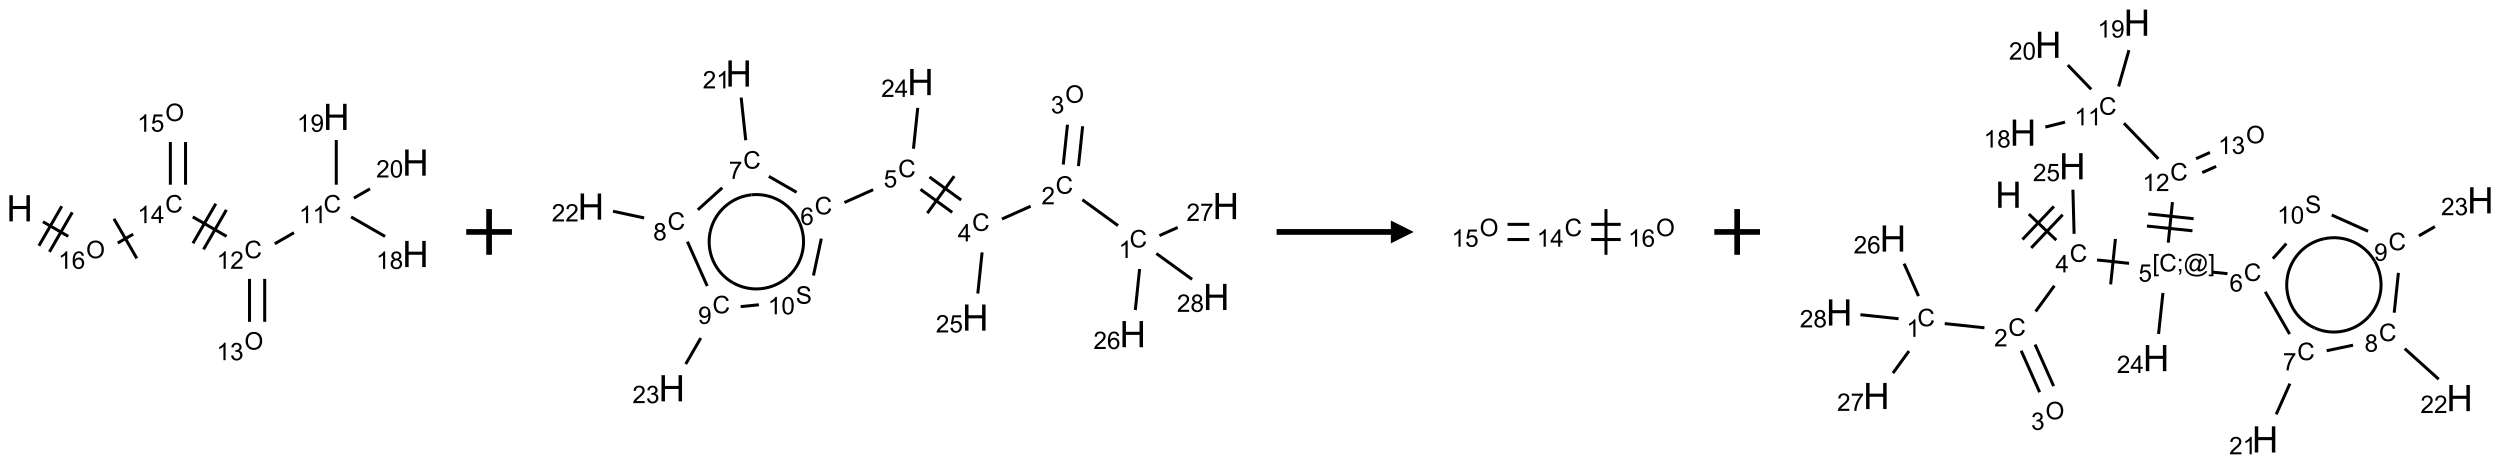 <?xml version="1.0" encoding="UTF-8"?>
<svg xmlns="http://www.w3.org/2000/svg" xmlns:xlink="http://www.w3.org/1999/xlink" width="1094" height="203" viewBox="0 0 1094 203">
<defs>
<g>
<g id="glyph-0-0">
<path d="M 2 0 L 2 -10 L 10 -10 L 10 0 Z M 2.25 -0.25 L 9.75 -0.25 L 9.75 -9.75 L 2.25 -9.75 Z M 2.25 -0.25 "/>
</g>
<g id="glyph-0-1">
<path d="M 1.281 0 L 1.281 -11.453 L 2.797 -11.453 L 2.797 -6.75 L 8.75 -6.75 L 8.75 -11.453 L 10.266 -11.453 L 10.266 0 L 8.75 0 L 8.75 -5.398 L 2.797 -5.398 L 2.797 0 Z M 1.281 0 "/>
</g>
<g id="glyph-1-0">
<path d="M 1.332 0 L 1.332 -6.668 L 6.668 -6.668 L 6.668 0 Z M 1.5 -0.168 L 6.5 -0.168 L 6.5 -6.5 L 1.5 -6.5 Z M 1.5 -0.168 "/>
</g>
<g id="glyph-1-1">
<path d="M 0.516 -3.719 C 0.516 -4.984 0.855 -5.977 1.535 -6.695 C 2.215 -7.414 3.094 -7.77 4.172 -7.77 C 4.875 -7.77 5.512 -7.602 6.078 -7.266 C 6.645 -6.93 7.074 -6.461 7.371 -5.855 C 7.668 -5.254 7.816 -4.57 7.816 -3.809 C 7.816 -3.035 7.66 -2.34 7.348 -1.73 C 7.035 -1.117 6.594 -0.656 6.02 -0.34 C 5.449 -0.027 4.828 0.129 4.168 0.129 C 3.449 0.129 2.805 -0.043 2.238 -0.391 C 1.672 -0.738 1.246 -1.211 0.953 -1.812 C 0.66 -2.414 0.516 -3.047 0.516 -3.719 Z M 1.559 -3.703 C 1.559 -2.781 1.805 -2.059 2.301 -1.527 C 2.793 -1 3.414 -0.734 4.16 -0.734 C 4.922 -0.734 5.547 -1 6.039 -1.535 C 6.531 -2.07 6.777 -2.828 6.777 -3.812 C 6.777 -4.434 6.672 -4.977 6.461 -5.441 C 6.25 -5.902 5.945 -6.262 5.539 -6.52 C 5.133 -6.773 4.68 -6.902 4.176 -6.902 C 3.461 -6.902 2.848 -6.656 2.332 -6.164 C 1.816 -5.672 1.559 -4.852 1.559 -3.703 Z M 1.559 -3.703 "/>
</g>
<g id="glyph-1-2">
<path d="M 3.973 0 L 3.035 0 L 3.035 -5.973 C 2.809 -5.758 2.516 -5.543 2.148 -5.328 C 1.781 -5.113 1.453 -4.953 1.16 -4.844 L 1.16 -5.75 C 1.684 -5.996 2.145 -6.297 2.535 -6.645 C 2.93 -6.996 3.207 -7.336 3.371 -7.668 L 3.973 -7.668 Z M 3.973 0 "/>
</g>
<g id="glyph-1-3">
<path d="M 5.309 -5.766 L 4.375 -5.691 C 4.293 -6.059 4.172 -6.328 4.02 -6.496 C 3.766 -6.762 3.453 -6.895 3.082 -6.895 C 2.785 -6.895 2.523 -6.812 2.297 -6.645 C 2 -6.43 1.77 -6.117 1.598 -5.703 C 1.43 -5.289 1.34 -4.703 1.332 -3.938 C 1.559 -4.281 1.836 -4.535 2.16 -4.703 C 2.488 -4.871 2.828 -4.953 3.188 -4.953 C 3.812 -4.953 4.344 -4.723 4.785 -4.262 C 5.223 -3.801 5.441 -3.207 5.441 -2.48 C 5.441 -2 5.34 -1.555 5.133 -1.145 C 4.926 -0.73 4.641 -0.418 4.281 -0.199 C 3.922 0.02 3.512 0.129 3.051 0.129 C 2.27 0.129 1.633 -0.156 1.141 -0.73 C 0.648 -1.305 0.402 -2.254 0.402 -3.574 C 0.402 -5.051 0.672 -6.121 1.219 -6.793 C 1.695 -7.375 2.336 -7.668 3.141 -7.668 C 3.742 -7.668 4.234 -7.5 4.617 -7.16 C 5 -6.824 5.23 -6.359 5.309 -5.766 Z M 1.48 -2.473 C 1.48 -2.152 1.547 -1.844 1.684 -1.547 C 1.82 -1.25 2.016 -1.027 2.262 -0.871 C 2.508 -0.719 2.766 -0.641 3.035 -0.641 C 3.434 -0.641 3.773 -0.801 4.059 -1.121 C 4.344 -1.441 4.484 -1.875 4.484 -2.422 C 4.484 -2.949 4.344 -3.367 4.062 -3.668 C 3.781 -3.973 3.426 -4.125 3 -4.125 C 2.578 -4.125 2.219 -3.973 1.922 -3.668 C 1.625 -3.363 1.48 -2.969 1.48 -2.473 Z M 1.48 -2.473 "/>
</g>
<g id="glyph-1-4">
<path d="M 6.27 -2.676 L 7.281 -2.422 C 7.07 -1.594 6.688 -0.961 6.137 -0.523 C 5.586 -0.086 4.914 0.129 4.121 0.129 C 3.297 0.129 2.629 -0.039 2.113 -0.371 C 1.598 -0.707 1.203 -1.191 0.934 -1.828 C 0.664 -2.465 0.531 -3.145 0.531 -3.875 C 0.531 -4.672 0.684 -5.363 0.988 -5.957 C 1.293 -6.547 1.723 -6.996 2.285 -7.305 C 2.844 -7.613 3.461 -7.766 4.137 -7.766 C 4.898 -7.766 5.543 -7.57 6.062 -7.184 C 6.582 -6.793 6.945 -6.246 7.152 -5.543 L 6.156 -5.309 C 5.98 -5.863 5.723 -6.266 5.387 -6.52 C 5.051 -6.773 4.625 -6.902 4.113 -6.902 C 3.527 -6.902 3.039 -6.762 2.645 -6.48 C 2.25 -6.199 1.973 -5.82 1.812 -5.348 C 1.652 -4.871 1.574 -4.383 1.574 -3.879 C 1.574 -3.23 1.668 -2.664 1.855 -2.18 C 2.047 -1.695 2.34 -1.332 2.738 -1.094 C 3.137 -0.855 3.57 -0.734 4.035 -0.734 C 4.602 -0.734 5.082 -0.898 5.473 -1.223 C 5.867 -1.551 6.133 -2.035 6.27 -2.676 Z M 6.27 -2.676 "/>
</g>
<g id="glyph-1-5">
<path d="M 3.449 0 L 3.449 -1.828 L 0.137 -1.828 L 0.137 -2.688 L 3.621 -7.637 L 4.387 -7.637 L 4.387 -2.688 L 5.418 -2.688 L 5.418 -1.828 L 4.387 -1.828 L 4.387 0 Z M 3.449 -2.688 L 3.449 -6.129 L 1.059 -2.688 Z M 3.449 -2.688 "/>
</g>
<g id="glyph-1-6">
<path d="M 5.371 -0.902 L 5.371 0 L 0.324 0 C 0.316 -0.227 0.352 -0.441 0.434 -0.652 C 0.562 -0.996 0.766 -1.332 1.051 -1.668 C 1.332 -2 1.742 -2.387 2.277 -2.824 C 3.105 -3.504 3.668 -4.043 3.957 -4.441 C 4.25 -4.84 4.395 -5.215 4.395 -5.566 C 4.395 -5.938 4.262 -6.254 3.996 -6.508 C 3.73 -6.762 3.387 -6.891 2.957 -6.891 C 2.508 -6.891 2.145 -6.754 1.875 -6.484 C 1.605 -6.215 1.469 -5.84 1.465 -5.359 L 0.5 -5.457 C 0.566 -6.176 0.812 -6.727 1.246 -7.102 C 1.676 -7.477 2.254 -7.668 2.98 -7.668 C 3.711 -7.668 4.293 -7.465 4.719 -7.059 C 5.145 -6.652 5.359 -6.148 5.359 -5.547 C 5.359 -5.242 5.297 -4.941 5.172 -4.645 C 5.047 -4.352 4.84 -4.039 4.551 -3.715 C 4.262 -3.387 3.777 -2.938 3.105 -2.371 C 2.543 -1.898 2.18 -1.578 2.02 -1.41 C 1.859 -1.242 1.73 -1.07 1.625 -0.902 Z M 5.371 -0.902 "/>
</g>
<g id="glyph-1-7">
<path d="M 1.887 -4.141 C 1.496 -4.281 1.207 -4.484 1.02 -4.75 C 0.832 -5.016 0.738 -5.328 0.738 -5.699 C 0.738 -6.254 0.938 -6.719 1.34 -7.098 C 1.738 -7.477 2.27 -7.668 2.934 -7.668 C 3.598 -7.668 4.137 -7.473 4.543 -7.086 C 4.949 -6.699 5.152 -6.227 5.152 -5.672 C 5.152 -5.316 5.059 -5.008 4.871 -4.746 C 4.688 -4.484 4.406 -4.281 4.027 -4.141 C 4.496 -3.988 4.852 -3.742 5.098 -3.402 C 5.34 -3.062 5.465 -2.656 5.465 -2.184 C 5.465 -1.531 5.234 -0.98 4.77 -0.535 C 4.309 -0.09 3.703 0.129 2.949 0.129 C 2.195 0.129 1.586 -0.094 1.125 -0.539 C 0.664 -0.984 0.434 -1.543 0.434 -2.207 C 0.434 -2.703 0.559 -3.121 0.809 -3.457 C 1.062 -3.793 1.422 -4.02 1.887 -4.141 Z M 1.699 -5.73 C 1.699 -5.367 1.812 -5.074 2.047 -4.844 C 2.281 -4.613 2.582 -4.5 2.953 -4.5 C 3.312 -4.5 3.609 -4.613 3.84 -4.84 C 4.07 -5.066 4.188 -5.348 4.188 -5.676 C 4.188 -6.02 4.07 -6.309 3.832 -6.543 C 3.594 -6.777 3.297 -6.895 2.941 -6.895 C 2.586 -6.895 2.289 -6.781 2.051 -6.551 C 1.816 -6.324 1.699 -6.047 1.699 -5.73 Z M 1.395 -2.203 C 1.395 -1.938 1.461 -1.676 1.586 -1.426 C 1.711 -1.176 1.902 -0.984 2.152 -0.848 C 2.402 -0.711 2.672 -0.641 2.957 -0.641 C 3.406 -0.641 3.777 -0.785 4.066 -1.074 C 4.359 -1.363 4.504 -1.727 4.504 -2.172 C 4.504 -2.625 4.355 -2.996 4.055 -3.293 C 3.754 -3.586 3.379 -3.734 2.926 -3.734 C 2.484 -3.734 2.121 -3.59 1.832 -3.297 C 1.543 -3.004 1.395 -2.641 1.395 -2.203 Z M 1.395 -2.203 "/>
</g>
<g id="glyph-1-8">
<path d="M 0.582 -1.766 L 1.484 -1.848 C 1.562 -1.426 1.707 -1.117 1.922 -0.926 C 2.137 -0.734 2.414 -0.641 2.75 -0.641 C 3.039 -0.641 3.289 -0.707 3.508 -0.84 C 3.727 -0.973 3.902 -1.148 4.043 -1.367 C 4.18 -1.586 4.297 -1.887 4.391 -2.262 C 4.484 -2.637 4.531 -3.016 4.531 -3.406 C 4.531 -3.449 4.531 -3.512 4.527 -3.594 C 4.34 -3.297 4.082 -3.055 3.758 -2.867 C 3.434 -2.68 3.082 -2.59 2.703 -2.59 C 2.07 -2.59 1.535 -2.816 1.098 -3.277 C 0.66 -3.734 0.441 -4.34 0.441 -5.09 C 0.441 -5.863 0.672 -6.484 1.129 -6.957 C 1.586 -7.43 2.156 -7.668 2.844 -7.668 C 3.34 -7.668 3.793 -7.531 4.207 -7.266 C 4.617 -7 4.93 -6.617 5.145 -6.121 C 5.355 -5.629 5.465 -4.91 5.465 -3.973 C 5.465 -2.996 5.359 -2.223 5.145 -1.645 C 4.934 -1.066 4.617 -0.625 4.199 -0.324 C 3.781 -0.02 3.293 0.129 2.73 0.129 C 2.133 0.129 1.645 -0.035 1.266 -0.367 C 0.887 -0.699 0.66 -1.164 0.582 -1.766 Z M 4.422 -5.137 C 4.422 -5.676 4.277 -6.102 3.992 -6.418 C 3.707 -6.734 3.359 -6.891 2.957 -6.891 C 2.543 -6.891 2.18 -6.719 1.871 -6.379 C 1.562 -6.039 1.406 -5.598 1.406 -5.059 C 1.406 -4.57 1.555 -4.176 1.848 -3.871 C 2.141 -3.566 2.5 -3.418 2.934 -3.418 C 3.367 -3.418 3.723 -3.57 4.004 -3.871 C 4.281 -4.176 4.422 -4.598 4.422 -5.137 Z M 4.422 -5.137 "/>
</g>
<g id="glyph-1-9">
<path d="M 0.441 -3.766 C 0.441 -4.668 0.535 -5.395 0.723 -5.945 C 0.906 -6.496 1.184 -6.922 1.551 -7.219 C 1.918 -7.516 2.375 -7.668 2.934 -7.668 C 3.344 -7.668 3.703 -7.586 4.012 -7.418 C 4.32 -7.254 4.574 -7.016 4.777 -6.707 C 4.977 -6.395 5.137 -6.016 5.25 -5.57 C 5.363 -5.125 5.422 -4.523 5.422 -3.766 C 5.422 -2.871 5.328 -2.148 5.145 -1.598 C 4.961 -1.047 4.688 -0.621 4.32 -0.32 C 3.953 -0.02 3.492 0.129 2.934 0.129 C 2.195 0.129 1.617 -0.133 1.199 -0.66 C 0.695 -1.297 0.441 -2.332 0.441 -3.766 Z M 1.406 -3.766 C 1.406 -2.512 1.555 -1.68 1.848 -1.262 C 2.141 -0.848 2.5 -0.641 2.934 -0.641 C 3.363 -0.641 3.727 -0.848 4.02 -1.266 C 4.312 -1.684 4.457 -2.516 4.457 -3.766 C 4.457 -5.023 4.312 -5.859 4.02 -6.27 C 3.727 -6.684 3.359 -6.891 2.922 -6.891 C 2.492 -6.891 2.148 -6.707 1.891 -6.344 C 1.566 -5.879 1.406 -5.02 1.406 -3.766 Z M 1.406 -3.766 "/>
</g>
<g id="glyph-1-10">
<path d="M 0.449 -2.016 L 1.387 -2.141 C 1.492 -1.609 1.676 -1.227 1.934 -0.992 C 2.191 -0.758 2.508 -0.641 2.879 -0.641 C 3.32 -0.641 3.695 -0.793 3.996 -1.098 C 4.301 -1.402 4.453 -1.781 4.453 -2.234 C 4.453 -2.664 4.312 -3.02 4.031 -3.301 C 3.75 -3.578 3.391 -3.719 2.957 -3.719 C 2.781 -3.719 2.562 -3.684 2.297 -3.613 L 2.402 -4.438 C 2.465 -4.43 2.516 -4.426 2.551 -4.426 C 2.949 -4.426 3.312 -4.531 3.629 -4.738 C 3.949 -4.949 4.109 -5.27 4.109 -5.703 C 4.109 -6.047 3.992 -6.332 3.762 -6.559 C 3.527 -6.785 3.227 -6.895 2.859 -6.895 C 2.496 -6.895 2.191 -6.781 1.949 -6.551 C 1.707 -6.324 1.547 -5.98 1.48 -5.52 L 0.543 -5.688 C 0.656 -6.316 0.918 -6.805 1.324 -7.148 C 1.73 -7.492 2.234 -7.668 2.84 -7.668 C 3.254 -7.668 3.641 -7.578 3.988 -7.398 C 4.34 -7.219 4.609 -6.977 4.793 -6.668 C 4.98 -6.359 5.074 -6.031 5.074 -5.684 C 5.074 -5.352 4.984 -5.051 4.809 -4.781 C 4.629 -4.512 4.367 -4.297 4.02 -4.137 C 4.473 -4.031 4.824 -3.816 5.074 -3.488 C 5.324 -3.16 5.449 -2.75 5.449 -2.254 C 5.449 -1.59 5.203 -1.023 4.719 -0.559 C 4.234 -0.098 3.617 0.137 2.875 0.137 C 2.203 0.137 1.648 -0.062 1.207 -0.465 C 0.762 -0.863 0.512 -1.379 0.449 -2.016 Z M 0.449 -2.016 "/>
</g>
<g id="glyph-1-11">
<path d="M 0.441 -2 L 1.426 -2.082 C 1.5 -1.605 1.668 -1.242 1.934 -1.004 C 2.199 -0.762 2.52 -0.641 2.895 -0.641 C 3.348 -0.641 3.73 -0.812 4.043 -1.152 C 4.355 -1.492 4.512 -1.941 4.512 -2.504 C 4.512 -3.039 4.359 -3.461 4.059 -3.77 C 3.758 -4.078 3.367 -4.234 2.879 -4.234 C 2.578 -4.234 2.305 -4.164 2.062 -4.027 C 1.82 -3.891 1.629 -3.715 1.488 -3.496 L 0.609 -3.609 L 1.348 -7.531 L 5.145 -7.531 L 5.145 -6.637 L 2.098 -6.637 L 1.688 -4.582 C 2.145 -4.902 2.625 -5.062 3.129 -5.062 C 3.797 -5.062 4.359 -4.832 4.816 -4.371 C 5.277 -3.91 5.504 -3.312 5.504 -2.59 C 5.504 -1.898 5.305 -1.301 4.902 -0.797 C 4.41 -0.18 3.742 0.129 2.895 0.129 C 2.199 0.129 1.633 -0.062 1.195 -0.453 C 0.758 -0.844 0.504 -1.359 0.441 -2 Z M 0.441 -2 "/>
</g>
<g id="glyph-1-12">
<path d="M 0.504 -6.637 L 0.504 -7.535 L 5.449 -7.535 L 5.449 -6.809 C 4.961 -6.289 4.48 -5.602 4.004 -4.746 C 3.527 -3.887 3.156 -3.004 2.895 -2.098 C 2.707 -1.461 2.59 -0.762 2.535 0 L 1.574 0 C 1.582 -0.602 1.703 -1.328 1.926 -2.176 C 2.152 -3.027 2.477 -3.848 2.898 -4.637 C 3.32 -5.426 3.77 -6.094 4.246 -6.637 Z M 0.504 -6.637 "/>
</g>
<g id="glyph-1-13">
<path d="M 0.48 -2.453 L 1.434 -2.535 C 1.477 -2.152 1.582 -1.84 1.746 -1.598 C 1.91 -1.352 2.168 -1.152 2.516 -1.004 C 2.863 -0.852 3.254 -0.777 3.688 -0.777 C 4.074 -0.777 4.414 -0.832 4.707 -0.949 C 5.004 -1.062 5.223 -1.219 5.367 -1.418 C 5.512 -1.617 5.582 -1.836 5.582 -2.074 C 5.582 -2.312 5.516 -2.523 5.375 -2.699 C 5.234 -2.879 5.008 -3.031 4.688 -3.152 C 4.484 -3.23 4.031 -3.355 3.328 -3.523 C 2.625 -3.691 2.137 -3.852 1.855 -4 C 1.488 -4.191 1.219 -4.43 1.039 -4.711 C 0.859 -4.992 0.77 -5.312 0.77 -5.66 C 0.77 -6.047 0.879 -6.406 1.098 -6.742 C 1.316 -7.078 1.637 -7.332 2.059 -7.504 C 2.477 -7.68 2.945 -7.766 3.457 -7.766 C 4.023 -7.766 4.523 -7.676 4.957 -7.492 C 5.387 -7.309 5.719 -7.043 5.953 -6.688 C 6.188 -6.332 6.312 -5.934 6.328 -5.484 L 5.359 -5.41 C 5.309 -5.895 5.133 -6.258 4.832 -6.504 C 4.531 -6.75 4.086 -6.875 3.5 -6.875 C 2.891 -6.875 2.445 -6.762 2.164 -6.539 C 1.883 -6.316 1.746 -6.047 1.746 -5.73 C 1.746 -5.457 1.844 -5.23 2.043 -5.051 C 2.238 -4.875 2.742 -4.695 3.566 -4.508 C 4.387 -4.32 4.949 -4.16 5.254 -4.02 C 5.699 -3.816 6.027 -3.555 6.238 -3.242 C 6.449 -2.93 6.559 -2.566 6.559 -2.156 C 6.559 -1.75 6.441 -1.367 6.207 -1.008 C 5.977 -0.648 5.641 -0.367 5.207 -0.168 C 4.77 0.031 4.281 0.129 3.734 0.129 C 3.043 0.129 2.465 0.031 1.996 -0.172 C 1.531 -0.375 1.164 -0.676 0.898 -1.082 C 0.633 -1.484 0.492 -1.941 0.48 -2.453 Z M 0.48 -2.453 "/>
</g>
<g id="glyph-1-14">
<path d="M 0.723 2.121 L 0.723 -7.637 L 2.793 -7.637 L 2.793 -6.859 L 1.66 -6.859 L 1.66 1.344 L 2.793 1.344 L 2.793 2.121 Z M 0.723 2.121 "/>
</g>
<g id="glyph-1-15">
<path d="M 0.949 -4.465 L 0.949 -5.531 L 2.016 -5.531 L 2.016 -4.465 Z M 0.949 0 L 0.949 -1.066 L 2.016 -1.066 L 2.016 0 C 2.016 0.391 1.945 0.711 1.809 0.949 C 1.668 1.191 1.449 1.379 1.145 1.512 L 0.887 1.109 C 1.082 1.023 1.23 0.895 1.324 0.727 C 1.418 0.559 1.469 0.316 1.48 0 Z M 0.949 0 "/>
</g>
<g id="glyph-1-16">
<path d="M 6.047 -0.848 C 5.82 -0.59 5.57 -0.379 5.289 -0.223 C 5.008 -0.062 4.73 0.016 4.449 0.016 C 4.141 0.016 3.84 -0.074 3.547 -0.254 C 3.254 -0.434 3.02 -0.715 2.836 -1.09 C 2.652 -1.465 2.562 -1.875 2.562 -2.324 C 2.562 -2.875 2.703 -3.43 2.988 -3.98 C 3.27 -4.535 3.621 -4.953 4.043 -5.23 C 4.461 -5.508 4.871 -5.645 5.266 -5.645 C 5.566 -5.645 5.855 -5.566 6.129 -5.41 C 6.402 -5.25 6.641 -5.012 6.84 -4.688 L 7.016 -5.496 L 7.949 -5.496 L 7.199 -2 C 7.094 -1.516 7.043 -1.246 7.043 -1.191 C 7.043 -1.098 7.078 -1.02 7.148 -0.949 C 7.219 -0.883 7.305 -0.848 7.406 -0.848 C 7.59 -0.848 7.832 -0.953 8.129 -1.168 C 8.527 -1.445 8.84 -1.816 9.07 -2.285 C 9.301 -2.75 9.418 -3.234 9.418 -3.73 C 9.418 -4.309 9.27 -4.852 8.973 -5.355 C 8.676 -5.859 8.23 -6.262 7.645 -6.562 C 7.055 -6.863 6.406 -7.016 5.691 -7.016 C 4.879 -7.016 4.137 -6.824 3.465 -6.445 C 2.793 -6.066 2.273 -5.52 1.902 -4.809 C 1.535 -4.098 1.348 -3.34 1.348 -2.527 C 1.348 -1.676 1.535 -0.941 1.902 -0.328 C 2.273 0.285 2.809 0.742 3.508 1.035 C 4.207 1.328 4.984 1.473 5.832 1.473 C 6.742 1.473 7.504 1.32 8.121 1.016 C 8.734 0.711 9.195 0.34 9.5 -0.098 L 10.441 -0.098 C 10.266 0.266 9.961 0.637 9.531 1.016 C 9.102 1.395 8.59 1.695 7.996 1.914 C 7.402 2.133 6.688 2.246 5.848 2.246 C 5.078 2.246 4.367 2.145 3.715 1.949 C 3.066 1.75 2.512 1.453 2.051 1.055 C 1.594 0.656 1.25 0.199 1.016 -0.316 C 0.723 -0.973 0.578 -1.684 0.578 -2.441 C 0.578 -3.289 0.75 -4.098 1.098 -4.863 C 1.523 -5.805 2.125 -6.527 2.902 -7.027 C 3.684 -7.527 4.629 -7.777 5.738 -7.777 C 6.602 -7.777 7.375 -7.602 8.059 -7.246 C 8.746 -6.895 9.285 -6.371 9.684 -5.672 C 10.02 -5.07 10.188 -4.418 10.188 -3.715 C 10.188 -2.707 9.832 -1.812 9.125 -1.031 C 8.492 -0.328 7.801 0.02 7.051 0.02 C 6.812 0.02 6.617 -0.016 6.473 -0.09 C 6.324 -0.16 6.215 -0.266 6.145 -0.402 C 6.102 -0.488 6.066 -0.637 6.047 -0.848 Z M 3.527 -2.262 C 3.527 -1.785 3.641 -1.414 3.863 -1.152 C 4.09 -0.887 4.348 -0.754 4.641 -0.754 C 4.836 -0.754 5.039 -0.812 5.254 -0.93 C 5.469 -1.047 5.676 -1.219 5.871 -1.449 C 6.066 -1.676 6.23 -1.969 6.355 -2.32 C 6.48 -2.672 6.543 -3.027 6.543 -3.379 C 6.543 -3.852 6.426 -4.219 6.191 -4.48 C 5.957 -4.738 5.672 -4.871 5.332 -4.871 C 5.109 -4.871 4.902 -4.812 4.707 -4.699 C 4.512 -4.586 4.32 -4.406 4.137 -4.156 C 3.953 -3.906 3.805 -3.602 3.691 -3.246 C 3.582 -2.887 3.527 -2.559 3.527 -2.262 Z M 3.527 -2.262 "/>
</g>
<g id="glyph-1-17">
<path d="M 2.27 2.121 L 0.203 2.121 L 0.203 1.344 L 1.332 1.344 L 1.332 -6.859 L 0.203 -6.859 L 0.203 -7.637 L 2.27 -7.637 Z M 2.27 2.121 "/>
</g>
</g>
</defs>
<path fill="none" stroke-width="0.033" stroke-linecap="butt" stroke-linejoin="miter" stroke="rgb(0%, 0%, 0%)" stroke-opacity="1" stroke-miterlimit="10" d="M 0.255 1.147 L 0.532 1.307 " transform="matrix(40, 0, 0, 40, 8.592, 51.152)"/>
<path fill="none" stroke-width="0.033" stroke-linecap="butt" stroke-linejoin="miter" stroke="rgb(0%, 0%, 0%)" stroke-opacity="1" stroke-miterlimit="10" d="M 0.326 1.477 L 0.576 1.044 " transform="matrix(40, 0, 0, 40, 8.592, 51.152)"/>
<path fill="none" stroke-width="0.033" stroke-linecap="butt" stroke-linejoin="miter" stroke="rgb(0%, 0%, 0%)" stroke-opacity="1" stroke-miterlimit="10" d="M 0.211 1.41 L 0.461 0.977 " transform="matrix(40, 0, 0, 40, 8.592, 51.152)"/>
<path fill="none" stroke-width="0.033" stroke-linecap="butt" stroke-linejoin="miter" stroke="rgb(0%, 0%, 0%)" stroke-opacity="1" stroke-miterlimit="10" d="M 1.073 1.38 L 1.242 1.283 " transform="matrix(40, 0, 0, 40, 8.592, 51.152)"/>
<path fill="none" stroke-width="0.033" stroke-linecap="butt" stroke-linejoin="miter" stroke="rgb(0%, 0%, 0%)" stroke-opacity="1" stroke-miterlimit="10" d="M 1.282 1.548 L 1.032 1.115 " transform="matrix(40, 0, 0, 40, 8.592, 51.152)"/>
<path fill="none" stroke-width="0.033" stroke-linecap="butt" stroke-linejoin="miter" stroke="rgb(0%, 0%, 0%)" stroke-opacity="1" stroke-miterlimit="10" d="M 1.894 1.094 L 2.264 1.307 " transform="matrix(40, 0, 0, 40, 8.592, 51.152)"/>
<path fill="none" stroke-width="0.033" stroke-linecap="butt" stroke-linejoin="miter" stroke="rgb(0%, 0%, 0%)" stroke-opacity="1" stroke-miterlimit="10" d="M 2.012 1.45 L 2.262 1.017 " transform="matrix(40, 0, 0, 40, 8.592, 51.152)"/>
<path fill="none" stroke-width="0.033" stroke-linecap="butt" stroke-linejoin="miter" stroke="rgb(0%, 0%, 0%)" stroke-opacity="1" stroke-miterlimit="10" d="M 1.896 1.383 L 2.146 0.95 " transform="matrix(40, 0, 0, 40, 8.592, 51.152)"/>
<path fill="none" stroke-width="0.033" stroke-linecap="butt" stroke-linejoin="miter" stroke="rgb(0%, 0%, 0%)" stroke-opacity="1" stroke-miterlimit="10" d="M 2.791 1.388 L 3.001 1.267 " transform="matrix(40, 0, 0, 40, 8.592, 51.152)"/>
<path fill="none" stroke-width="0.033" stroke-linecap="butt" stroke-linejoin="miter" stroke="rgb(0%, 0%, 0%)" stroke-opacity="1" stroke-miterlimit="10" d="M 3.626 1.094 L 3.998 1.308 " transform="matrix(40, 0, 0, 40, 8.592, 51.152)"/>
<path fill="none" stroke-width="0.033" stroke-linecap="butt" stroke-linejoin="miter" stroke="rgb(0%, 0%, 0%)" stroke-opacity="1" stroke-miterlimit="10" d="M 3.464 0.742 L 3.464 0.253 " transform="matrix(40, 0, 0, 40, 8.592, 51.152)"/>
<path fill="none" stroke-width="0.033" stroke-linecap="butt" stroke-linejoin="miter" stroke="rgb(0%, 0%, 0%)" stroke-opacity="1" stroke-miterlimit="10" d="M 3.657 0.888 L 3.833 0.787 " transform="matrix(40, 0, 0, 40, 8.592, 51.152)"/>
<path fill="none" stroke-width="0.033" stroke-linecap="butt" stroke-linejoin="miter" stroke="rgb(0%, 0%, 0%)" stroke-opacity="1" stroke-miterlimit="10" d="M 2.515 1.772 L 2.515 2.242 " transform="matrix(40, 0, 0, 40, 8.592, 51.152)"/>
<path fill="none" stroke-width="0.033" stroke-linecap="butt" stroke-linejoin="miter" stroke="rgb(0%, 0%, 0%)" stroke-opacity="1" stroke-miterlimit="10" d="M 2.681 1.772 L 2.681 2.242 " transform="matrix(40, 0, 0, 40, 8.592, 51.152)"/>
<path fill="none" stroke-width="0.033" stroke-linecap="butt" stroke-linejoin="miter" stroke="rgb(0%, 0%, 0%)" stroke-opacity="1" stroke-miterlimit="10" d="M 1.815 0.742 L 1.815 0.275 " transform="matrix(40, 0, 0, 40, 8.592, 51.152)"/>
<path fill="none" stroke-width="0.033" stroke-linecap="butt" stroke-linejoin="miter" stroke="rgb(0%, 0%, 0%)" stroke-opacity="1" stroke-miterlimit="10" d="M 1.649 0.742 L 1.649 0.275 " transform="matrix(40, 0, 0, 40, 8.592, 51.152)"/>
<g fill="rgb(0%, 0%, 0%)" fill-opacity="1">
<use xlink:href="#glyph-0-1" x="2.82" y="96.879"/>
</g>
<g fill="rgb(0%, 0%, 0%)" fill-opacity="1">
<use xlink:href="#glyph-1-1" x="37.656" y="113"/>
</g>
<g fill="rgb(0%, 0%, 0%)" fill-opacity="1">
<use xlink:href="#glyph-1-2" x="25.461" y="117.633"/>
<use xlink:href="#glyph-1-3" x="31.393" y="117.633"/>
</g>
<g fill="rgb(0%, 0%, 0%)" fill-opacity="1">
<use xlink:href="#glyph-1-4" x="72.281" y="92.996"/>
</g>
<g fill="rgb(0%, 0%, 0%)" fill-opacity="1">
<use xlink:href="#glyph-1-2" x="60.129" y="97.633"/>
<use xlink:href="#glyph-1-5" x="66.061" y="97.633"/>
</g>
<g fill="rgb(0%, 0%, 0%)" fill-opacity="1">
<use xlink:href="#glyph-1-4" x="106.922" y="112.996"/>
</g>
<g fill="rgb(0%, 0%, 0%)" fill-opacity="1">
<use xlink:href="#glyph-1-2" x="94.816" y="117.633"/>
<use xlink:href="#glyph-1-6" x="100.749" y="117.633"/>
</g>
<g fill="rgb(0%, 0%, 0%)" fill-opacity="1">
<use xlink:href="#glyph-1-4" x="141.562" y="92.996"/>
</g>
<g fill="rgb(0%, 0%, 0%)" fill-opacity="1">
<use xlink:href="#glyph-1-2" x="130.852" y="97.633"/>
<use xlink:href="#glyph-1-2" x="136.784" y="97.633"/>
</g>
<g fill="rgb(0%, 0%, 0%)" fill-opacity="1">
<use xlink:href="#glyph-0-1" x="176.023" y="116.879"/>
</g>
<g fill="rgb(0%, 0%, 0%)" fill-opacity="1">
<use xlink:href="#glyph-1-2" x="164.574" y="117.672"/>
<use xlink:href="#glyph-1-7" x="170.507" y="117.672"/>
</g>
<g fill="rgb(0%, 0%, 0%)" fill-opacity="1">
<use xlink:href="#glyph-0-1" x="141.383" y="56.879"/>
</g>
<g fill="rgb(0%, 0%, 0%)" fill-opacity="1">
<use xlink:href="#glyph-1-2" x="129.934" y="57.672"/>
<use xlink:href="#glyph-1-8" x="135.866" y="57.672"/>
</g>
<g fill="rgb(0%, 0%, 0%)" fill-opacity="1">
<use xlink:href="#glyph-0-1" x="176.023" y="76.879"/>
</g>
<g fill="rgb(0%, 0%, 0%)" fill-opacity="1">
<use xlink:href="#glyph-1-6" x="164.617" y="77.672"/>
<use xlink:href="#glyph-1-9" x="170.549" y="77.672"/>
</g>
<g fill="rgb(0%, 0%, 0%)" fill-opacity="1">
<use xlink:href="#glyph-1-1" x="106.938" y="153"/>
</g>
<g fill="rgb(0%, 0%, 0%)" fill-opacity="1">
<use xlink:href="#glyph-1-2" x="94.738" y="157.633"/>
<use xlink:href="#glyph-1-10" x="100.671" y="157.633"/>
</g>
<g fill="rgb(0%, 0%, 0%)" fill-opacity="1">
<use xlink:href="#glyph-1-1" x="72.297" y="53"/>
</g>
<g fill="rgb(0%, 0%, 0%)" fill-opacity="1">
<use xlink:href="#glyph-1-2" x="60.039" y="57.633"/>
<use xlink:href="#glyph-1-11" x="65.971" y="57.633"/>
</g>
<path fill="none" stroke-width="0.062" stroke-linecap="butt" stroke-linejoin="miter" stroke="rgb(0%, 0%, 0%)" stroke-opacity="1" stroke-miterlimit="10" d="M 0 0 L 0.5 0 M 0.25 -0.25 L 0.25 0.25 " transform="matrix(40, 0, 0, 40, 204.022, 101.5)"/>
<path fill="none" stroke-width="0.033" stroke-linecap="butt" stroke-linejoin="miter" stroke="rgb(0%, 0%, 0%)" stroke-opacity="1" stroke-miterlimit="10" d="M 5.767 1.664 L 5.377 1.381 " transform="matrix(40, 0, 0, 40, 258.568, 32.17)"/>
<path fill="none" stroke-width="0.033" stroke-linecap="butt" stroke-linejoin="miter" stroke="rgb(0%, 0%, 0%)" stroke-opacity="1" stroke-miterlimit="10" d="M 5.334 1.013 L 5.38 0.577 " transform="matrix(40, 0, 0, 40, 258.568, 32.17)"/>
<path fill="none" stroke-width="0.033" stroke-linecap="butt" stroke-linejoin="miter" stroke="rgb(0%, 0%, 0%)" stroke-opacity="1" stroke-miterlimit="10" d="M 5.168 0.996 L 5.214 0.56 " transform="matrix(40, 0, 0, 40, 258.568, 32.17)"/>
<path fill="none" stroke-width="0.033" stroke-linecap="butt" stroke-linejoin="miter" stroke="rgb(0%, 0%, 0%)" stroke-opacity="1" stroke-miterlimit="10" d="M 4.811 1.452 L 4.497 1.592 " transform="matrix(40, 0, 0, 40, 258.568, 32.17)"/>
<path fill="none" stroke-width="0.033" stroke-linecap="butt" stroke-linejoin="miter" stroke="rgb(0%, 0%, 0%)" stroke-opacity="1" stroke-miterlimit="10" d="M 4.051 1.384 L 3.704 1.132 " transform="matrix(40, 0, 0, 40, 258.568, 32.17)"/>
<path fill="none" stroke-width="0.033" stroke-linecap="butt" stroke-linejoin="miter" stroke="rgb(0%, 0%, 0%)" stroke-opacity="1" stroke-miterlimit="10" d="M 3.953 1.519 L 3.606 1.267 " transform="matrix(40, 0, 0, 40, 258.568, 32.17)"/>
<path fill="none" stroke-width="0.033" stroke-linecap="butt" stroke-linejoin="miter" stroke="rgb(0%, 0%, 0%)" stroke-opacity="1" stroke-miterlimit="10" d="M 3.975 1.123 L 3.681 1.528 " transform="matrix(40, 0, 0, 40, 258.568, 32.17)"/>
<path fill="none" stroke-width="0.033" stroke-linecap="butt" stroke-linejoin="miter" stroke="rgb(0%, 0%, 0%)" stroke-opacity="1" stroke-miterlimit="10" d="M 3.088 1.271 L 2.774 1.411 " transform="matrix(40, 0, 0, 40, 258.568, 32.17)"/>
<path fill="none" stroke-width="0.033" stroke-linecap="butt" stroke-linejoin="miter" stroke="rgb(0%, 0%, 0%)" stroke-opacity="1" stroke-miterlimit="10" d="M 2.251 1.3 L 1.947 1.125 " transform="matrix(40, 0, 0, 40, 258.568, 32.17)"/>
<path fill="none" stroke-width="0.033" stroke-linecap="butt" stroke-linejoin="miter" stroke="rgb(0%, 0%, 0%)" stroke-opacity="1" stroke-miterlimit="10" d="M 1.694 0.73 L 1.644 0.263 " transform="matrix(40, 0, 0, 40, 258.568, 32.17)"/>
<path fill="none" stroke-width="0.033" stroke-linecap="butt" stroke-linejoin="miter" stroke="rgb(0%, 0%, 0%)" stroke-opacity="1" stroke-miterlimit="10" d="M 1.437 1.25 L 1.17 1.491 " transform="matrix(40, 0, 0, 40, 258.568, 32.17)"/>
<path fill="none" stroke-width="0.033" stroke-linecap="butt" stroke-linejoin="miter" stroke="rgb(0%, 0%, 0%)" stroke-opacity="1" stroke-miterlimit="10" d="M 0.583 1.58 L 0.242 1.507 " transform="matrix(40, 0, 0, 40, 258.568, 32.17)"/>
<path fill="none" stroke-width="0.033" stroke-linecap="butt" stroke-linejoin="miter" stroke="rgb(0%, 0%, 0%)" stroke-opacity="1" stroke-miterlimit="10" d="M 1.056 1.839 L 1.273 2.325 " transform="matrix(40, 0, 0, 40, 258.568, 32.17)"/>
<path fill="none" stroke-width="0.033" stroke-linecap="butt" stroke-linejoin="miter" stroke="rgb(0%, 0%, 0%)" stroke-opacity="1" stroke-miterlimit="10" d="M 1.202 2.894 L 1.038 3.178 " transform="matrix(40, 0, 0, 40, 258.568, 32.17)"/>
<path fill="none" stroke-width="0.033" stroke-linecap="butt" stroke-linejoin="miter" stroke="rgb(0%, 0%, 0%)" stroke-opacity="1" stroke-miterlimit="10" d="M 1.639 2.55 L 1.838 2.53 " transform="matrix(40, 0, 0, 40, 258.568, 32.17)"/>
<path fill="none" stroke-width="0.033" stroke-linecap="butt" stroke-linejoin="miter" stroke="rgb(0%, 0%, 0%)" stroke-opacity="1" stroke-miterlimit="10" d="M 2.435 2.21 L 2.521 1.806 " transform="matrix(40, 0, 0, 40, 258.568, 32.17)"/>
<path fill="none" stroke-width="0.033" stroke-linecap="butt" stroke-linejoin="miter" stroke="rgb(0%, 0%, 0%)" stroke-opacity="1" stroke-miterlimit="10" d="M 3.529 0.823 L 3.576 0.376 " transform="matrix(40, 0, 0, 40, 258.568, 32.17)"/>
<path fill="none" stroke-width="0.033" stroke-linecap="butt" stroke-linejoin="miter" stroke="rgb(0%, 0%, 0%)" stroke-opacity="1" stroke-miterlimit="10" d="M 4.28 1.957 L 4.233 2.407 " transform="matrix(40, 0, 0, 40, 258.568, 32.17)"/>
<path fill="none" stroke-width="0.033" stroke-linecap="butt" stroke-linejoin="miter" stroke="rgb(0%, 0%, 0%)" stroke-opacity="1" stroke-miterlimit="10" d="M 6.003 2.139 L 5.956 2.588 " transform="matrix(40, 0, 0, 40, 258.568, 32.17)"/>
<path fill="none" stroke-width="0.033" stroke-linecap="butt" stroke-linejoin="miter" stroke="rgb(0%, 0%, 0%)" stroke-opacity="1" stroke-miterlimit="10" d="M 6.22 1.773 L 6.42 1.684 " transform="matrix(40, 0, 0, 40, 258.568, 32.17)"/>
<path fill="none" stroke-width="0.033" stroke-linecap="butt" stroke-linejoin="miter" stroke="rgb(0%, 0%, 0%)" stroke-opacity="1" stroke-miterlimit="10" d="M 6.186 1.969 L 6.577 2.252 " transform="matrix(40, 0, 0, 40, 258.568, 32.17)"/>
<path fill="none" stroke-width="0.033" stroke-linecap="butt" stroke-linejoin="miter" stroke="rgb(0%, 0%, 0%)" stroke-opacity="1" stroke-miterlimit="10" d="M 1.756 1.327 C 1.979 1.304 2.191 1.426 2.282 1.631 " transform="matrix(40, 0, 0, 40, 258.568, 32.17)"/>
<path fill="none" stroke-width="0.033" stroke-linecap="butt" stroke-linejoin="miter" stroke="rgb(0%, 0%, 0%)" stroke-opacity="1" stroke-miterlimit="10" d="M 1.305 1.733 C 1.352 1.515 1.534 1.351 1.756 1.327 " transform="matrix(40, 0, 0, 40, 258.568, 32.17)"/>
<path fill="none" stroke-width="0.033" stroke-linecap="butt" stroke-linejoin="miter" stroke="rgb(0%, 0%, 0%)" stroke-opacity="1" stroke-miterlimit="10" d="M 1.552 2.288 C 1.358 2.176 1.259 1.952 1.305 1.733 " transform="matrix(40, 0, 0, 40, 258.568, 32.17)"/>
<path fill="none" stroke-width="0.033" stroke-linecap="butt" stroke-linejoin="miter" stroke="rgb(0%, 0%, 0%)" stroke-opacity="1" stroke-miterlimit="10" d="M 2.156 2.224 C 1.989 2.374 1.746 2.399 1.552 2.288 " transform="matrix(40, 0, 0, 40, 258.568, 32.17)"/>
<path fill="none" stroke-width="0.033" stroke-linecap="butt" stroke-linejoin="miter" stroke="rgb(0%, 0%, 0%)" stroke-opacity="1" stroke-miterlimit="10" d="M 2.282 1.631 C 2.373 1.835 2.322 2.074 2.156 2.224 " transform="matrix(40, 0, 0, 40, 258.568, 32.17)"/>
<g fill="rgb(0%, 0%, 0%)" fill-opacity="1">
<use xlink:href="#glyph-1-4" x="494.273" y="108.281"/>
</g>
<g fill="rgb(0%, 0%, 0%)" fill-opacity="1">
<use xlink:href="#glyph-1-2" x="489.496" y="112.914"/>
</g>
<g fill="rgb(0%, 0%, 0%)" fill-opacity="1">
<use xlink:href="#glyph-1-4" x="461.914" y="84.77"/>
</g>
<g fill="rgb(0%, 0%, 0%)" fill-opacity="1">
<use xlink:href="#glyph-1-6" x="455.742" y="89.402"/>
</g>
<g fill="rgb(0%, 0%, 0%)" fill-opacity="1">
<use xlink:href="#glyph-1-1" x="466.109" y="44.992"/>
</g>
<g fill="rgb(0%, 0%, 0%)" fill-opacity="1">
<use xlink:href="#glyph-1-10" x="459.844" y="49.625"/>
</g>
<g fill="rgb(0%, 0%, 0%)" fill-opacity="1">
<use xlink:href="#glyph-1-4" x="425.371" y="101.039"/>
</g>
<g fill="rgb(0%, 0%, 0%)" fill-opacity="1">
<use xlink:href="#glyph-1-5" x="419.152" y="105.641"/>
</g>
<g fill="rgb(0%, 0%, 0%)" fill-opacity="1">
<use xlink:href="#glyph-1-4" x="393.012" y="77.527"/>
</g>
<g fill="rgb(0%, 0%, 0%)" fill-opacity="1">
<use xlink:href="#glyph-1-11" x="386.699" y="82.027"/>
</g>
<g fill="rgb(0%, 0%, 0%)" fill-opacity="1">
<use xlink:href="#glyph-1-4" x="356.469" y="93.797"/>
</g>
<g fill="rgb(0%, 0%, 0%)" fill-opacity="1">
<use xlink:href="#glyph-1-3" x="350.223" y="98.43"/>
</g>
<g fill="rgb(0%, 0%, 0%)" fill-opacity="1">
<use xlink:href="#glyph-1-4" x="325.203" y="73.797"/>
</g>
<g fill="rgb(0%, 0%, 0%)" fill-opacity="1">
<use xlink:href="#glyph-1-12" x="318.949" y="78.301"/>
</g>
<g fill="rgb(0%, 0%, 0%)" fill-opacity="1">
<use xlink:href="#glyph-0-1" x="317.465" y="37.898"/>
</g>
<g fill="rgb(0%, 0%, 0%)" fill-opacity="1">
<use xlink:href="#glyph-1-6" x="307.508" y="38.691"/>
<use xlink:href="#glyph-1-2" x="313.44" y="38.691"/>
</g>
<g fill="rgb(0%, 0%, 0%)" fill-opacity="1">
<use xlink:href="#glyph-1-4" x="292.102" y="100.562"/>
</g>
<g fill="rgb(0%, 0%, 0%)" fill-opacity="1">
<use xlink:href="#glyph-1-7" x="285.836" y="105.195"/>
</g>
<g fill="rgb(0%, 0%, 0%)" fill-opacity="1">
<use xlink:href="#glyph-0-1" x="252.797" y="96.129"/>
</g>
<g fill="rgb(0%, 0%, 0%)" fill-opacity="1">
<use xlink:href="#glyph-1-6" x="241.441" y="96.918"/>
<use xlink:href="#glyph-1-6" x="247.374" y="96.918"/>
</g>
<g fill="rgb(0%, 0%, 0%)" fill-opacity="1">
<use xlink:href="#glyph-1-4" x="311.746" y="137.102"/>
</g>
<g fill="rgb(0%, 0%, 0%)" fill-opacity="1">
<use xlink:href="#glyph-1-8" x="305.477" y="141.738"/>
</g>
<g fill="rgb(0%, 0%, 0%)" fill-opacity="1">
<use xlink:href="#glyph-0-1" x="288.191" y="175.625"/>
</g>
<g fill="rgb(0%, 0%, 0%)" fill-opacity="1">
<use xlink:href="#glyph-1-6" x="276.758" y="176.418"/>
<use xlink:href="#glyph-1-10" x="282.69" y="176.418"/>
</g>
<g fill="rgb(0%, 0%, 0%)" fill-opacity="1">
<use xlink:href="#glyph-1-13" x="348.203" y="132.922"/>
</g>
<g fill="rgb(0%, 0%, 0%)" fill-opacity="1">
<use xlink:href="#glyph-1-2" x="335.992" y="137.559"/>
<use xlink:href="#glyph-1-9" x="341.924" y="137.559"/>
</g>
<g fill="rgb(0%, 0%, 0%)" fill-opacity="1">
<use xlink:href="#glyph-0-1" x="397.012" y="41.629"/>
</g>
<g fill="rgb(0%, 0%, 0%)" fill-opacity="1">
<use xlink:href="#glyph-1-6" x="385.609" y="42.422"/>
<use xlink:href="#glyph-1-5" x="391.542" y="42.422"/>
</g>
<g fill="rgb(0%, 0%, 0%)" fill-opacity="1">
<use xlink:href="#glyph-0-1" x="421.012" y="144.703"/>
</g>
<g fill="rgb(0%, 0%, 0%)" fill-opacity="1">
<use xlink:href="#glyph-1-6" x="409.52" y="145.492"/>
<use xlink:href="#glyph-1-11" x="415.452" y="145.492"/>
</g>
<g fill="rgb(0%, 0%, 0%)" fill-opacity="1">
<use xlink:href="#glyph-0-1" x="489.914" y="151.941"/>
</g>
<g fill="rgb(0%, 0%, 0%)" fill-opacity="1">
<use xlink:href="#glyph-1-6" x="478.484" y="152.734"/>
<use xlink:href="#glyph-1-3" x="484.417" y="152.734"/>
</g>
<g fill="rgb(0%, 0%, 0%)" fill-opacity="1">
<use xlink:href="#glyph-0-1" x="530.637" y="95.895"/>
</g>
<g fill="rgb(0%, 0%, 0%)" fill-opacity="1">
<use xlink:href="#glyph-1-6" x="519.203" y="96.684"/>
<use xlink:href="#glyph-1-12" x="525.135" y="96.684"/>
</g>
<g fill="rgb(0%, 0%, 0%)" fill-opacity="1">
<use xlink:href="#glyph-0-1" x="526.453" y="135.672"/>
</g>
<g fill="rgb(0%, 0%, 0%)" fill-opacity="1">
<use xlink:href="#glyph-1-6" x="515.008" y="136.465"/>
<use xlink:href="#glyph-1-7" x="520.94" y="136.465"/>
</g>
<path fill-rule="nonzero" fill="rgb(0%, 0%, 0%)" fill-opacity="1" d="M 558.633 102.75 L 608.633 102.75 L 608.633 106.5 L 618.633 101.5 L 608.633 96.5 L 608.633 100.25 L 558.633 100.25 "/>
<path fill="none" stroke-width="0.033" stroke-linecap="butt" stroke-linejoin="miter" stroke="rgb(0%, 0%, 0%)" stroke-opacity="1" stroke-miterlimit="10" d="M 0.475 -0.083 L 0.237 -0.083 " transform="matrix(40, 0, 0, 40, 650.213, 101.5)"/>
<path fill="none" stroke-width="0.033" stroke-linecap="butt" stroke-linejoin="miter" stroke="rgb(0%, 0%, 0%)" stroke-opacity="1" stroke-miterlimit="10" d="M 0.475 0.083 L 0.237 0.083 " transform="matrix(40, 0, 0, 40, 650.213, 101.5)"/>
<path fill="none" stroke-width="0.033" stroke-linecap="butt" stroke-linejoin="miter" stroke="rgb(0%, 0%, 0%)" stroke-opacity="1" stroke-miterlimit="10" d="M 1.152 0.083 L 1.475 0.083 " transform="matrix(40, 0, 0, 40, 650.213, 101.5)"/>
<path fill="none" stroke-width="0.033" stroke-linecap="butt" stroke-linejoin="miter" stroke="rgb(0%, 0%, 0%)" stroke-opacity="1" stroke-miterlimit="10" d="M 1.152 -0.083 L 1.475 -0.083 " transform="matrix(40, 0, 0, 40, 650.213, 101.5)"/>
<path fill="none" stroke-width="0.033" stroke-linecap="butt" stroke-linejoin="miter" stroke="rgb(0%, 0%, 0%)" stroke-opacity="1" stroke-miterlimit="10" d="M 1.314 0.25 L 1.314 -0.25 " transform="matrix(40, 0, 0, 40, 650.213, 101.5)"/>
<g fill="rgb(0%, 0%, 0%)" fill-opacity="1">
<use xlink:href="#glyph-1-4" x="684.621" y="103.344"/>
</g>
<g fill="rgb(0%, 0%, 0%)" fill-opacity="1">
<use xlink:href="#glyph-1-2" x="672.465" y="107.98"/>
<use xlink:href="#glyph-1-5" x="678.397" y="107.98"/>
</g>
<g fill="rgb(0%, 0%, 0%)" fill-opacity="1">
<use xlink:href="#glyph-1-1" x="647.457" y="103.348"/>
</g>
<g fill="rgb(0%, 0%, 0%)" fill-opacity="1">
<use xlink:href="#glyph-1-2" x="635.199" y="107.98"/>
<use xlink:href="#glyph-1-11" x="641.132" y="107.98"/>
</g>
<g fill="rgb(0%, 0%, 0%)" fill-opacity="1">
<use xlink:href="#glyph-1-1" x="724.637" y="103.348"/>
</g>
<g fill="rgb(0%, 0%, 0%)" fill-opacity="1">
<use xlink:href="#glyph-1-2" x="712.441" y="107.98"/>
<use xlink:href="#glyph-1-3" x="718.374" y="107.98"/>
</g>
<path fill="none" stroke-width="0.062" stroke-linecap="butt" stroke-linejoin="miter" stroke="rgb(0%, 0%, 0%)" stroke-opacity="1" stroke-miterlimit="10" d="M 0 0 L 0.5 0 M 0.25 -0.25 L 0.25 0.25 " transform="matrix(40, 0, 0, 40, 750.186, 101.5)"/>
<path fill="none" stroke-width="0.033" stroke-linecap="butt" stroke-linejoin="miter" stroke="rgb(0%, 0%, 0%)" stroke-opacity="1" stroke-miterlimit="10" d="M 2.075 2.094 L 2.375 2.379 " transform="matrix(40, 0, 0, 40, 804.826, 9.92)"/>
<path fill="none" stroke-width="0.033" stroke-linecap="butt" stroke-linejoin="miter" stroke="rgb(0%, 0%, 0%)" stroke-opacity="1" stroke-miterlimit="10" d="M 2.101 2.464 L 2.445 2.101 " transform="matrix(40, 0, 0, 40, 804.826, 9.92)"/>
<path fill="none" stroke-width="0.033" stroke-linecap="butt" stroke-linejoin="miter" stroke="rgb(0%, 0%, 0%)" stroke-opacity="1" stroke-miterlimit="10" d="M 2.005 2.372 L 2.349 2.01 " transform="matrix(40, 0, 0, 40, 804.826, 9.92)"/>
<path fill="none" stroke-width="0.033" stroke-linecap="butt" stroke-linejoin="miter" stroke="rgb(0%, 0%, 0%)" stroke-opacity="1" stroke-miterlimit="10" d="M 2.354 2.878 L 2.149 3.16 " transform="matrix(40, 0, 0, 40, 804.826, 9.92)"/>
<path fill="none" stroke-width="0.033" stroke-linecap="butt" stroke-linejoin="miter" stroke="rgb(0%, 0%, 0%)" stroke-opacity="1" stroke-miterlimit="10" d="M 1.589 3.338 L 1.155 3.292 " transform="matrix(40, 0, 0, 40, 804.826, 9.92)"/>
<path fill="none" stroke-width="0.033" stroke-linecap="butt" stroke-linejoin="miter" stroke="rgb(0%, 0%, 0%)" stroke-opacity="1" stroke-miterlimit="10" d="M 0.868 2.991 L 0.71 2.636 " transform="matrix(40, 0, 0, 40, 804.826, 9.92)"/>
<path fill="none" stroke-width="0.033" stroke-linecap="butt" stroke-linejoin="miter" stroke="rgb(0%, 0%, 0%)" stroke-opacity="1" stroke-miterlimit="10" d="M 0.763 3.593 L 0.588 3.834 " transform="matrix(40, 0, 0, 40, 804.826, 9.92)"/>
<path fill="none" stroke-width="0.033" stroke-linecap="butt" stroke-linejoin="miter" stroke="rgb(0%, 0%, 0%)" stroke-opacity="1" stroke-miterlimit="10" d="M 0.65 3.239 L 0.232 3.195 " transform="matrix(40, 0, 0, 40, 804.826, 9.92)"/>
<path fill="none" stroke-width="0.033" stroke-linecap="butt" stroke-linejoin="miter" stroke="rgb(0%, 0%, 0%)" stroke-opacity="1" stroke-miterlimit="10" d="M 1.991 3.589 L 2.193 4.043 " transform="matrix(40, 0, 0, 40, 804.826, 9.92)"/>
<path fill="none" stroke-width="0.033" stroke-linecap="butt" stroke-linejoin="miter" stroke="rgb(0%, 0%, 0%)" stroke-opacity="1" stroke-miterlimit="10" d="M 2.143 3.521 L 2.346 3.976 " transform="matrix(40, 0, 0, 40, 804.826, 9.92)"/>
<path fill="none" stroke-width="0.033" stroke-linecap="butt" stroke-linejoin="miter" stroke="rgb(0%, 0%, 0%)" stroke-opacity="1" stroke-miterlimit="10" d="M 2.821 2.596 L 3.171 2.633 " transform="matrix(40, 0, 0, 40, 804.826, 9.92)"/>
<path fill="none" stroke-width="0.033" stroke-linecap="butt" stroke-linejoin="miter" stroke="rgb(0%, 0%, 0%)" stroke-opacity="1" stroke-miterlimit="10" d="M 2.97 2.863 L 3.022 2.366 " transform="matrix(40, 0, 0, 40, 804.826, 9.92)"/>
<path fill="none" stroke-width="0.033" stroke-linecap="butt" stroke-linejoin="miter" stroke="rgb(0%, 0%, 0%)" stroke-opacity="1" stroke-miterlimit="10" d="M 4.082 2.729 L 4.248 2.746 " transform="matrix(40, 0, 0, 40, 804.826, 9.92)"/>
<path fill="none" stroke-width="0.033" stroke-linecap="butt" stroke-linejoin="miter" stroke="rgb(0%, 0%, 0%)" stroke-opacity="1" stroke-miterlimit="10" d="M 4.661 2.944 L 4.928 3.407 " transform="matrix(40, 0, 0, 40, 804.826, 9.92)"/>
<path fill="none" stroke-width="0.033" stroke-linecap="butt" stroke-linejoin="miter" stroke="rgb(0%, 0%, 0%)" stroke-opacity="1" stroke-miterlimit="10" d="M 4.931 3.949 L 4.781 4.285 " transform="matrix(40, 0, 0, 40, 804.826, 9.92)"/>
<path fill="none" stroke-width="0.033" stroke-linecap="butt" stroke-linejoin="miter" stroke="rgb(0%, 0%, 0%)" stroke-opacity="1" stroke-miterlimit="10" d="M 5.333 3.589 L 5.622 3.528 " transform="matrix(40, 0, 0, 40, 804.826, 9.92)"/>
<path fill="none" stroke-width="0.033" stroke-linecap="butt" stroke-linejoin="miter" stroke="rgb(0%, 0%, 0%)" stroke-opacity="1" stroke-miterlimit="10" d="M 6.187 3.566 L 6.559 3.901 " transform="matrix(40, 0, 0, 40, 804.826, 9.92)"/>
<path fill="none" stroke-width="0.033" stroke-linecap="butt" stroke-linejoin="miter" stroke="rgb(0%, 0%, 0%)" stroke-opacity="1" stroke-miterlimit="10" d="M 6.072 3.173 L 6.118 2.737 " transform="matrix(40, 0, 0, 40, 804.826, 9.92)"/>
<path fill="none" stroke-width="0.033" stroke-linecap="butt" stroke-linejoin="miter" stroke="rgb(0%, 0%, 0%)" stroke-opacity="1" stroke-miterlimit="10" d="M 6.342 2.332 L 6.517 2.231 " transform="matrix(40, 0, 0, 40, 804.826, 9.92)"/>
<path fill="none" stroke-width="0.033" stroke-linecap="butt" stroke-linejoin="miter" stroke="rgb(0%, 0%, 0%)" stroke-opacity="1" stroke-miterlimit="10" d="M 5.786 2.282 L 5.388 2.104 " transform="matrix(40, 0, 0, 40, 804.826, 9.92)"/>
<path fill="none" stroke-width="0.033" stroke-linecap="butt" stroke-linejoin="miter" stroke="rgb(0%, 0%, 0%)" stroke-opacity="1" stroke-miterlimit="10" d="M 4.892 2.417 L 4.744 2.582 " transform="matrix(40, 0, 0, 40, 804.826, 9.92)"/>
<path fill="none" stroke-width="0.033" stroke-linecap="butt" stroke-linejoin="miter" stroke="rgb(0%, 0%, 0%)" stroke-opacity="1" stroke-miterlimit="10" d="M 3.6 2.407 L 3.646 1.963 " transform="matrix(40, 0, 0, 40, 804.826, 9.92)"/>
<path fill="none" stroke-width="0.033" stroke-linecap="butt" stroke-linejoin="miter" stroke="rgb(0%, 0%, 0%)" stroke-opacity="1" stroke-miterlimit="10" d="M 3.878 2.145 L 3.381 2.092 " transform="matrix(40, 0, 0, 40, 804.826, 9.92)"/>
<path fill="none" stroke-width="0.033" stroke-linecap="butt" stroke-linejoin="miter" stroke="rgb(0%, 0%, 0%)" stroke-opacity="1" stroke-miterlimit="10" d="M 3.865 2.277 L 3.367 2.225 " transform="matrix(40, 0, 0, 40, 804.826, 9.92)"/>
<path fill="none" stroke-width="0.033" stroke-linecap="butt" stroke-linejoin="miter" stroke="rgb(0%, 0%, 0%)" stroke-opacity="1" stroke-miterlimit="10" d="M 3.492 1.49 L 3.115 1.1 " transform="matrix(40, 0, 0, 40, 804.826, 9.92)"/>
<path fill="none" stroke-width="0.033" stroke-linecap="butt" stroke-linejoin="miter" stroke="rgb(0%, 0%, 0%)" stroke-opacity="1" stroke-miterlimit="10" d="M 2.471 1.088 L 2.255 1.142 " transform="matrix(40, 0, 0, 40, 804.826, 9.92)"/>
<path fill="none" stroke-width="0.033" stroke-linecap="butt" stroke-linejoin="miter" stroke="rgb(0%, 0%, 0%)" stroke-opacity="1" stroke-miterlimit="10" d="M 3.057 0.698 L 3.17 0.301 " transform="matrix(40, 0, 0, 40, 804.826, 9.92)"/>
<path fill="none" stroke-width="0.033" stroke-linecap="butt" stroke-linejoin="miter" stroke="rgb(0%, 0%, 0%)" stroke-opacity="1" stroke-miterlimit="10" d="M 2.757 0.729 L 2.501 0.464 " transform="matrix(40, 0, 0, 40, 804.826, 9.92)"/>
<path fill="none" stroke-width="0.033" stroke-linecap="butt" stroke-linejoin="miter" stroke="rgb(0%, 0%, 0%)" stroke-opacity="1" stroke-miterlimit="10" d="M 3.972 1.64 L 4.124 1.572 " transform="matrix(40, 0, 0, 40, 804.826, 9.92)"/>
<path fill="none" stroke-width="0.033" stroke-linecap="butt" stroke-linejoin="miter" stroke="rgb(0%, 0%, 0%)" stroke-opacity="1" stroke-miterlimit="10" d="M 3.904 1.488 L 4.056 1.42 " transform="matrix(40, 0, 0, 40, 804.826, 9.92)"/>
<path fill="none" stroke-width="0.033" stroke-linecap="butt" stroke-linejoin="miter" stroke="rgb(0%, 0%, 0%)" stroke-opacity="1" stroke-miterlimit="10" d="M 3.542 2.957 L 3.494 3.406 " transform="matrix(40, 0, 0, 40, 804.826, 9.92)"/>
<path fill="none" stroke-width="0.033" stroke-linecap="butt" stroke-linejoin="miter" stroke="rgb(0%, 0%, 0%)" stroke-opacity="1" stroke-miterlimit="10" d="M 2.57 2.31 L 2.557 1.827 " transform="matrix(40, 0, 0, 40, 804.826, 9.92)"/>
<path fill="none" stroke-width="0.033" stroke-linecap="butt" stroke-linejoin="miter" stroke="rgb(0%, 0%, 0%)" stroke-opacity="1" stroke-miterlimit="10" d="M 5.202 3.34 C 4.998 3.249 4.875 3.037 4.899 2.815 " transform="matrix(40, 0, 0, 40, 804.826, 9.92)"/>
<path fill="none" stroke-width="0.033" stroke-linecap="butt" stroke-linejoin="miter" stroke="rgb(0%, 0%, 0%)" stroke-opacity="1" stroke-miterlimit="10" d="M 5.795 3.214 C 5.646 3.38 5.406 3.431 5.202 3.34 " transform="matrix(40, 0, 0, 40, 804.826, 9.92)"/>
<path fill="none" stroke-width="0.033" stroke-linecap="butt" stroke-linejoin="miter" stroke="rgb(0%, 0%, 0%)" stroke-opacity="1" stroke-miterlimit="10" d="M 5.859 2.61 C 5.971 2.804 5.945 3.048 5.795 3.214 " transform="matrix(40, 0, 0, 40, 804.826, 9.92)"/>
<path fill="none" stroke-width="0.033" stroke-linecap="butt" stroke-linejoin="miter" stroke="rgb(0%, 0%, 0%)" stroke-opacity="1" stroke-miterlimit="10" d="M 5.305 2.364 C 5.523 2.317 5.747 2.417 5.859 2.61 " transform="matrix(40, 0, 0, 40, 804.826, 9.92)"/>
<path fill="none" stroke-width="0.033" stroke-linecap="butt" stroke-linejoin="miter" stroke="rgb(0%, 0%, 0%)" stroke-opacity="1" stroke-miterlimit="10" d="M 4.899 2.815 C 4.922 2.592 5.086 2.41 5.305 2.364 " transform="matrix(40, 0, 0, 40, 804.826, 9.92)"/>
<g fill="rgb(0%, 0%, 0%)" fill-opacity="1">
<use xlink:href="#glyph-0-1" x="873.113" y="90.938"/>
</g>
<g fill="rgb(0%, 0%, 0%)" fill-opacity="1">
<use xlink:href="#glyph-1-4" x="905.684" y="114.59"/>
</g>
<g fill="rgb(0%, 0%, 0%)" fill-opacity="1">
<use xlink:href="#glyph-1-5" x="899.461" y="119.191"/>
</g>
<g fill="rgb(0%, 0%, 0%)" fill-opacity="1">
<use xlink:href="#glyph-1-4" x="878.797" y="146.949"/>
</g>
<g fill="rgb(0%, 0%, 0%)" fill-opacity="1">
<use xlink:href="#glyph-1-6" x="872.625" y="151.586"/>
</g>
<g fill="rgb(0%, 0%, 0%)" fill-opacity="1">
<use xlink:href="#glyph-1-4" x="839.016" y="142.77"/>
</g>
<g fill="rgb(0%, 0%, 0%)" fill-opacity="1">
<use xlink:href="#glyph-1-2" x="834.234" y="147.402"/>
</g>
<g fill="rgb(0%, 0%, 0%)" fill-opacity="1">
<use xlink:href="#glyph-0-1" x="822.566" y="110.109"/>
</g>
<g fill="rgb(0%, 0%, 0%)" fill-opacity="1">
<use xlink:href="#glyph-1-6" x="811.137" y="110.902"/>
<use xlink:href="#glyph-1-3" x="817.069" y="110.902"/>
</g>
<g fill="rgb(0%, 0%, 0%)" fill-opacity="1">
<use xlink:href="#glyph-0-1" x="815.324" y="179.012"/>
</g>
<g fill="rgb(0%, 0%, 0%)" fill-opacity="1">
<use xlink:href="#glyph-1-6" x="803.891" y="179.805"/>
<use xlink:href="#glyph-1-12" x="809.823" y="179.805"/>
</g>
<g fill="rgb(0%, 0%, 0%)" fill-opacity="1">
<use xlink:href="#glyph-0-1" x="799.055" y="142.469"/>
</g>
<g fill="rgb(0%, 0%, 0%)" fill-opacity="1">
<use xlink:href="#glyph-1-6" x="787.605" y="143.262"/>
<use xlink:href="#glyph-1-7" x="793.538" y="143.262"/>
</g>
<g fill="rgb(0%, 0%, 0%)" fill-opacity="1">
<use xlink:href="#glyph-1-1" x="895.082" y="183.496"/>
</g>
<g fill="rgb(0%, 0%, 0%)" fill-opacity="1">
<use xlink:href="#glyph-1-10" x="888.812" y="188.125"/>
</g>
<g fill="rgb(0%, 0%, 0%)" fill-opacity="1">
<use xlink:href="#glyph-1-14" x="941.891" y="118.777"/>
<use xlink:href="#glyph-1-4" x="944.854" y="118.777"/>
<use xlink:href="#glyph-1-15" x="952.557" y="118.777"/>
<use xlink:href="#glyph-1-16" x="955.521" y="118.777"/>
<use xlink:href="#glyph-1-17" x="966.349" y="118.777"/>
</g>
<g fill="rgb(0%, 0%, 0%)" fill-opacity="1">
<use xlink:href="#glyph-1-11" x="935.777" y="123.273"/>
</g>
<g fill="rgb(0%, 0%, 0%)" fill-opacity="1">
<use xlink:href="#glyph-1-4" x="981.867" y="122.949"/>
</g>
<g fill="rgb(0%, 0%, 0%)" fill-opacity="1">
<use xlink:href="#glyph-1-3" x="975.621" y="127.586"/>
</g>
<g fill="rgb(0%, 0%, 0%)" fill-opacity="1">
<use xlink:href="#glyph-1-4" x="1005.242" y="157.594"/>
</g>
<g fill="rgb(0%, 0%, 0%)" fill-opacity="1">
<use xlink:href="#glyph-1-12" x="998.992" y="162.098"/>
</g>
<g fill="rgb(0%, 0%, 0%)" fill-opacity="1">
<use xlink:href="#glyph-0-1" x="985.418" y="198.016"/>
</g>
<g fill="rgb(0%, 0%, 0%)" fill-opacity="1">
<use xlink:href="#glyph-1-6" x="975.461" y="198.809"/>
<use xlink:href="#glyph-1-2" x="981.393" y="198.809"/>
</g>
<g fill="rgb(0%, 0%, 0%)" fill-opacity="1">
<use xlink:href="#glyph-1-4" x="1040.996" y="149.273"/>
</g>
<g fill="rgb(0%, 0%, 0%)" fill-opacity="1">
<use xlink:href="#glyph-1-7" x="1034.727" y="153.91"/>
</g>
<g fill="rgb(0%, 0%, 0%)" fill-opacity="1">
<use xlink:href="#glyph-0-1" x="1070.539" y="179.922"/>
</g>
<g fill="rgb(0%, 0%, 0%)" fill-opacity="1">
<use xlink:href="#glyph-1-6" x="1059.188" y="180.715"/>
<use xlink:href="#glyph-1-6" x="1065.12" y="180.715"/>
</g>
<g fill="rgb(0%, 0%, 0%)" fill-opacity="1">
<use xlink:href="#glyph-1-4" x="1045.176" y="109.496"/>
</g>
<g fill="rgb(0%, 0%, 0%)" fill-opacity="1">
<use xlink:href="#glyph-1-8" x="1038.906" y="114.129"/>
</g>
<g fill="rgb(0%, 0%, 0%)" fill-opacity="1">
<use xlink:href="#glyph-0-1" x="1079.637" y="93.379"/>
</g>
<g fill="rgb(0%, 0%, 0%)" fill-opacity="1">
<use xlink:href="#glyph-1-6" x="1068.203" y="94.168"/>
<use xlink:href="#glyph-1-10" x="1074.135" y="94.168"/>
</g>
<g fill="rgb(0%, 0%, 0%)" fill-opacity="1">
<use xlink:href="#glyph-1-13" x="1008.684" y="93.227"/>
</g>
<g fill="rgb(0%, 0%, 0%)" fill-opacity="1">
<use xlink:href="#glyph-1-2" x="996.477" y="97.859"/>
<use xlink:href="#glyph-1-9" x="1002.409" y="97.859"/>
</g>
<g fill="rgb(0%, 0%, 0%)" fill-opacity="1">
<use xlink:href="#glyph-1-4" x="949.645" y="78.988"/>
</g>
<g fill="rgb(0%, 0%, 0%)" fill-opacity="1">
<use xlink:href="#glyph-1-2" x="937.535" y="83.625"/>
<use xlink:href="#glyph-1-6" x="943.467" y="83.625"/>
</g>
<g fill="rgb(0%, 0%, 0%)" fill-opacity="1">
<use xlink:href="#glyph-1-4" x="918.48" y="50.215"/>
</g>
<g fill="rgb(0%, 0%, 0%)" fill-opacity="1">
<use xlink:href="#glyph-1-2" x="907.77" y="54.852"/>
<use xlink:href="#glyph-1-2" x="913.702" y="54.852"/>
</g>
<g fill="rgb(0%, 0%, 0%)" fill-opacity="1">
<use xlink:href="#glyph-0-1" x="879.492" y="63.773"/>
</g>
<g fill="rgb(0%, 0%, 0%)" fill-opacity="1">
<use xlink:href="#glyph-1-2" x="868.039" y="64.566"/>
<use xlink:href="#glyph-1-7" x="873.971" y="64.566"/>
</g>
<g fill="rgb(0%, 0%, 0%)" fill-opacity="1">
<use xlink:href="#glyph-0-1" x="929.328" y="15.648"/>
</g>
<g fill="rgb(0%, 0%, 0%)" fill-opacity="1">
<use xlink:href="#glyph-1-2" x="917.879" y="16.441"/>
<use xlink:href="#glyph-1-8" x="923.811" y="16.441"/>
</g>
<g fill="rgb(0%, 0%, 0%)" fill-opacity="1">
<use xlink:href="#glyph-0-1" x="890.516" y="25.324"/>
</g>
<g fill="rgb(0%, 0%, 0%)" fill-opacity="1">
<use xlink:href="#glyph-1-6" x="879.109" y="26.117"/>
<use xlink:href="#glyph-1-9" x="885.042" y="26.117"/>
</g>
<g fill="rgb(0%, 0%, 0%)" fill-opacity="1">
<use xlink:href="#glyph-1-1" x="982.824" y="62.723"/>
</g>
<g fill="rgb(0%, 0%, 0%)" fill-opacity="1">
<use xlink:href="#glyph-1-2" x="970.625" y="67.355"/>
<use xlink:href="#glyph-1-10" x="976.557" y="67.355"/>
</g>
<g fill="rgb(0%, 0%, 0%)" fill-opacity="1">
<use xlink:href="#glyph-0-1" x="937.727" y="162.434"/>
</g>
<g fill="rgb(0%, 0%, 0%)" fill-opacity="1">
<use xlink:href="#glyph-1-6" x="926.324" y="163.227"/>
<use xlink:href="#glyph-1-5" x="932.257" y="163.227"/>
</g>
<g fill="rgb(0%, 0%, 0%)" fill-opacity="1">
<use xlink:href="#glyph-0-1" x="901.078" y="78.484"/>
</g>
<g fill="rgb(0%, 0%, 0%)" fill-opacity="1">
<use xlink:href="#glyph-1-6" x="889.59" y="79.277"/>
<use xlink:href="#glyph-1-11" x="895.522" y="79.277"/>
</g>
</svg>
